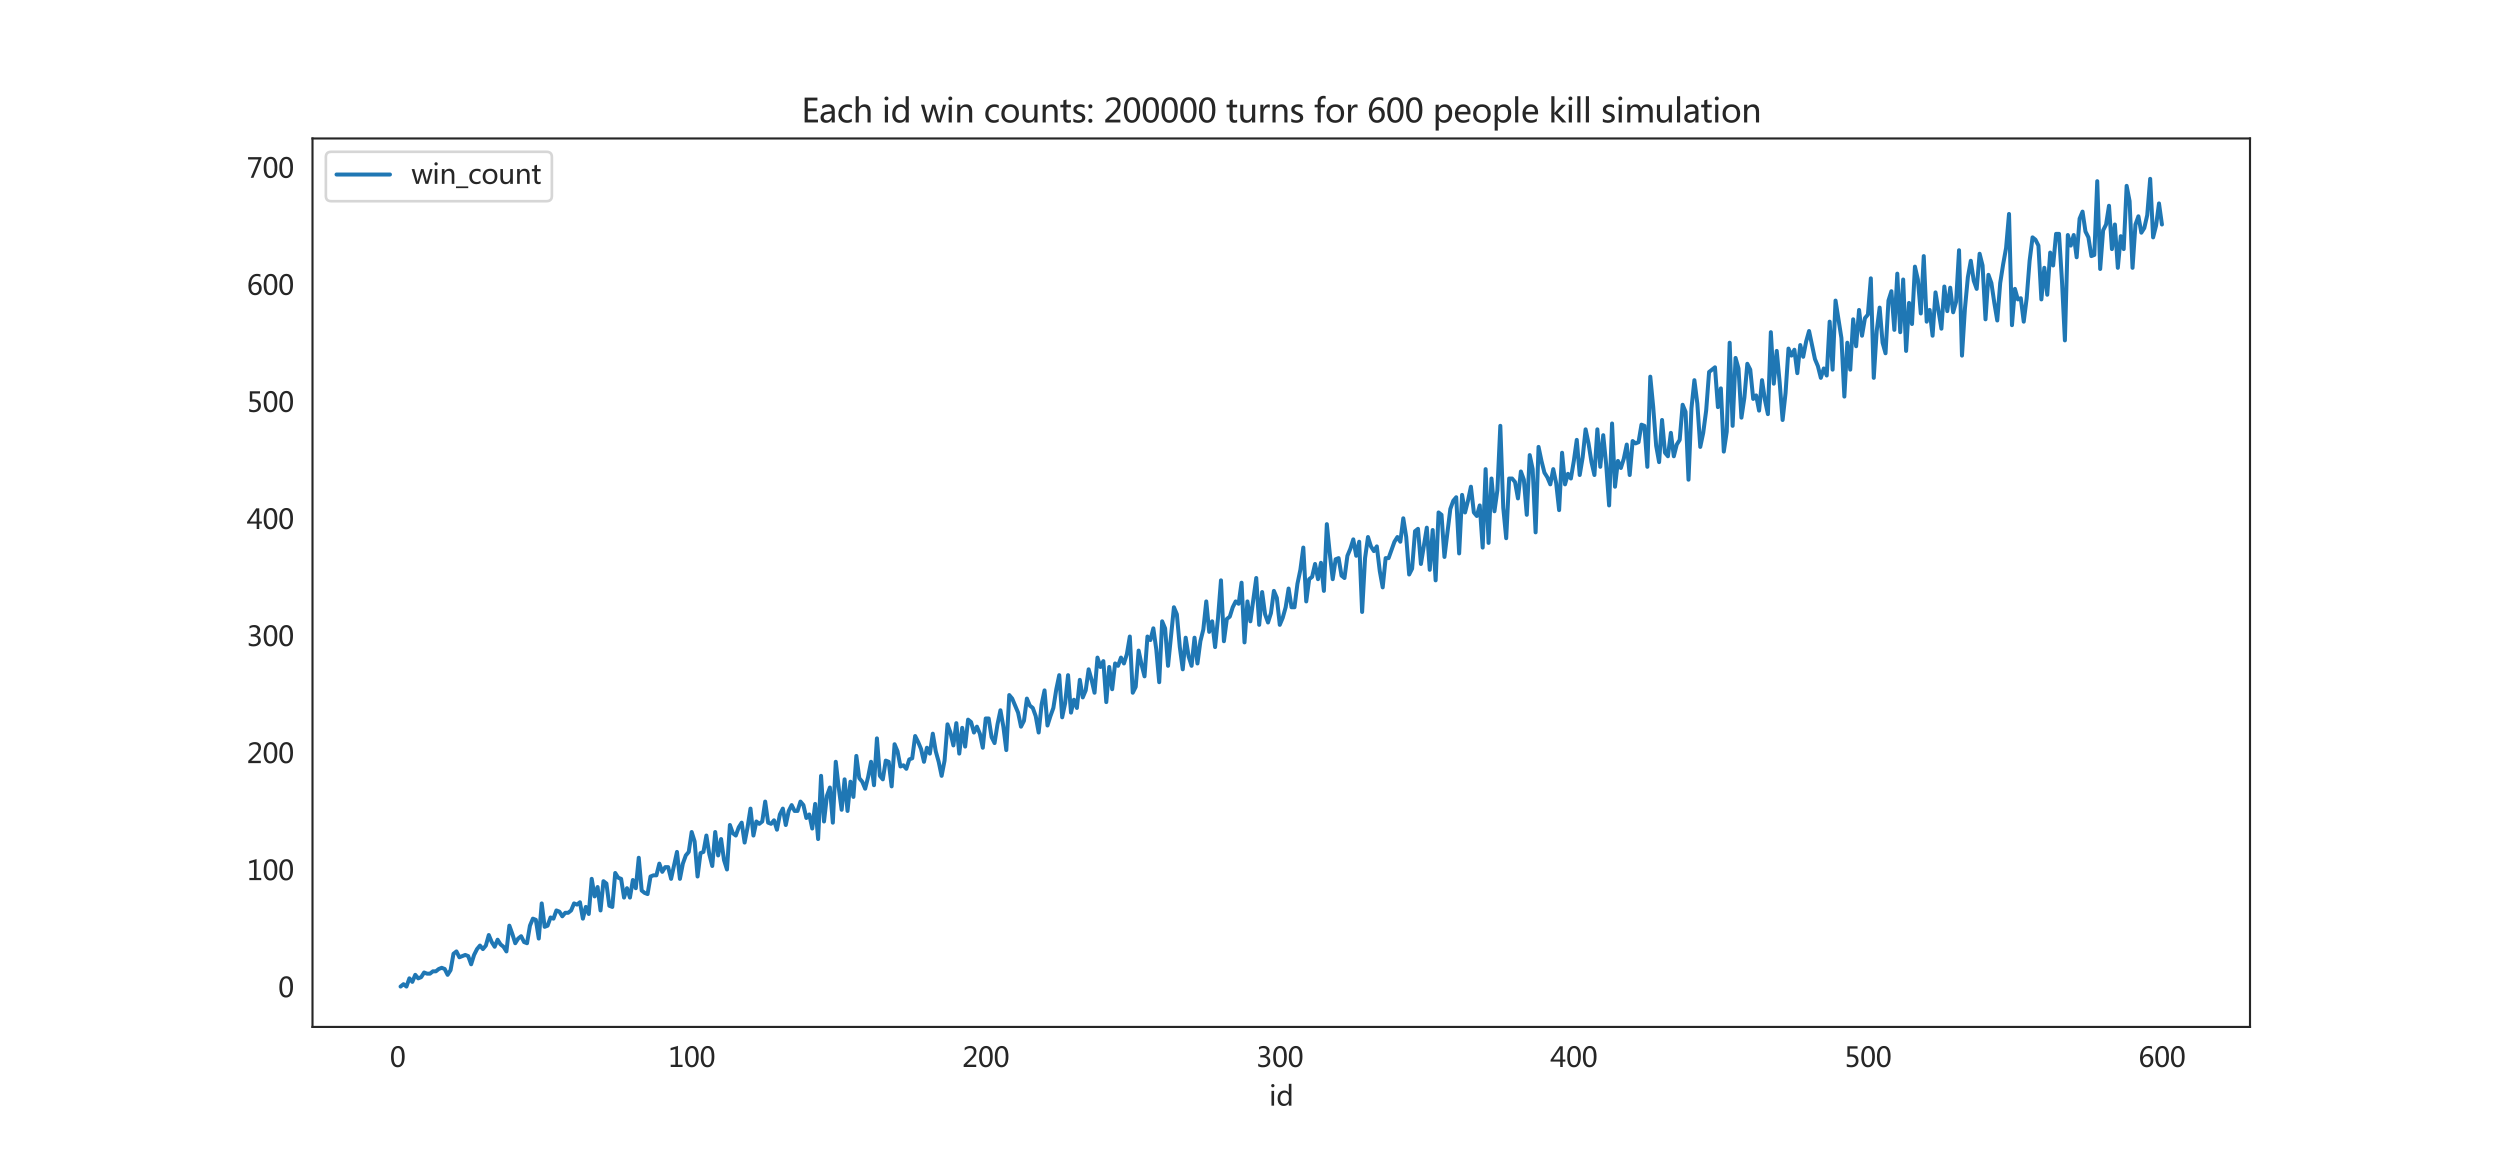 <?xml version="1.0" encoding="utf-8" standalone="no"?>
<!DOCTYPE svg PUBLIC "-//W3C//DTD SVG 1.1//EN"
  "http://www.w3.org/Graphics/SVG/1.1/DTD/svg11.dtd">
<svg xmlns:xlink="http://www.w3.org/1999/xlink" width="936pt" height="432pt" viewBox="0 0 936 432" xmlns="http://www.w3.org/2000/svg" version="1.1">
 <defs>
  <style type="text/css">*{stroke-linejoin: round; stroke-linecap: butt}</style>
 </defs>
 <g id="figure_1">
  <g id="patch_1">
   <path d="M 0 432 
L 936 432 
L 936 0 
L 0 0 
z
" style="fill: #ffffff"/>
  </g>
  <g id="axes_1">
   <g id="patch_2">
    <path d="M 117 384.48 
L 842.4 384.48 
L 842.4 51.84 
L 117 51.84 
z
" style="fill: #ffffff"/>
   </g>
   <g id="matplotlib.axis_1">
    <g id="xtick_1">
     <g id="text_1">
      <!-- 0 -->
      <g style="fill: #262626" transform="translate(145.94 399.474)scale(0.1 -0.1)">
       <defs>
        <path id="MicrosoftYaHei-30" d="M 284 2325 
Q 284 3606 709 4264 
Q 1134 4922 1941 4922 
Q 3478 4922 3478 2441 
Q 3478 1216 3045 567 
Q 2613 -81 1831 -81 
Q 1094 -81 689 534 
Q 284 1150 284 2325 
z
M 909 2353 
Q 909 425 1888 425 
Q 2850 425 2850 2384 
Q 2850 4413 1906 4413 
Q 909 4413 909 2353 
z
" transform="scale(0.016)"/>
       </defs>
       <use xlink:href="#MicrosoftYaHei-30"/>
      </g>
     </g>
    </g>
    <g id="xtick_2">
     <g id="text_2">
      <!-- 100 -->
      <g style="fill: #262626" transform="translate(250.168 399.474)scale(0.1 -0.1)">
       <defs>
        <path id="MicrosoftYaHei-31" d="M 3366 0 
L 591 0 
L 591 528 
L 1675 528 
L 1675 4203 
L 563 3881 
L 563 4444 
L 2284 4944 
L 2284 528 
L 3366 528 
L 3366 0 
z
" transform="scale(0.016)"/>
       </defs>
       <use xlink:href="#MicrosoftYaHei-31"/>
       <use xlink:href="#MicrosoftYaHei-30" x="58.643"/>
       <use xlink:href="#MicrosoftYaHei-30" x="117.285"/>
      </g>
     </g>
    </g>
    <g id="xtick_3">
     <g id="text_3">
      <!-- 200 -->
      <g style="fill: #262626" transform="translate(360.261 399.474)scale(0.1 -0.1)">
       <defs>
        <path id="MicrosoftYaHei-32" d="M 3275 0 
L 331 0 
L 331 531 
L 1738 1934 
Q 2319 2516 2516 2855 
Q 2713 3194 2713 3556 
Q 2713 3969 2481 4189 
Q 2250 4409 1813 4409 
Q 1166 4409 578 3859 
L 578 4481 
Q 1150 4922 1909 4922 
Q 2563 4922 2941 4569 
Q 3319 4216 3319 3619 
Q 3319 3169 3076 2736 
Q 2834 2303 2159 1634 
L 1056 556 
L 1056 544 
L 3275 544 
L 3275 0 
z
" transform="scale(0.016)"/>
       </defs>
       <use xlink:href="#MicrosoftYaHei-32"/>
       <use xlink:href="#MicrosoftYaHei-30" x="58.643"/>
       <use xlink:href="#MicrosoftYaHei-30" x="117.285"/>
      </g>
     </g>
    </g>
    <g id="xtick_4">
     <g id="text_4">
      <!-- 300 -->
      <g style="fill: #262626" transform="translate(470.353 399.474)scale(0.1 -0.1)">
       <defs>
        <path id="MicrosoftYaHei-33" d="M 447 809 
Q 944 425 1569 425 
Q 2069 425 2361 670 
Q 2653 916 2653 1328 
Q 2653 2247 1338 2247 
L 934 2247 
L 934 2753 
L 1319 2753 
Q 2484 2753 2484 3616 
Q 2484 4413 1594 4413 
Q 1084 4413 634 4069 
L 634 4647 
Q 1109 4922 1744 4922 
Q 2363 4922 2738 4598 
Q 3113 4275 3113 3759 
Q 3113 2809 2144 2538 
L 2144 2525 
Q 2669 2469 2973 2155 
Q 3278 1841 3278 1372 
Q 3278 719 2808 319 
Q 2338 -81 1556 -81 
Q 869 -81 447 175 
L 447 809 
z
" transform="scale(0.016)"/>
       </defs>
       <use xlink:href="#MicrosoftYaHei-33"/>
       <use xlink:href="#MicrosoftYaHei-30" x="58.643"/>
       <use xlink:href="#MicrosoftYaHei-30" x="117.285"/>
      </g>
     </g>
    </g>
    <g id="xtick_5">
     <g id="text_5">
      <!-- 400 -->
      <g style="fill: #262626" transform="translate(580.446 399.474)scale(0.1 -0.1)">
       <defs>
        <path id="MicrosoftYaHei-34" d="M 3525 1256 
L 2906 1256 
L 2906 0 
L 2313 0 
L 2313 1256 
L 56 1256 
L 56 1653 
L 2197 4841 
L 2906 4841 
L 2906 1741 
L 3525 1741 
L 3525 1256 
z
M 2313 1741 
L 2313 3769 
Q 2313 3984 2325 4266 
L 2313 4266 
Q 2269 4147 2128 3894 
L 688 1741 
L 2313 1741 
z
" transform="scale(0.016)"/>
       </defs>
       <use xlink:href="#MicrosoftYaHei-34"/>
       <use xlink:href="#MicrosoftYaHei-30" x="58.643"/>
       <use xlink:href="#MicrosoftYaHei-30" x="117.285"/>
      </g>
     </g>
    </g>
    <g id="xtick_6">
     <g id="text_6">
      <!-- 500 -->
      <g style="fill: #262626" transform="translate(690.539 399.474)scale(0.1 -0.1)">
       <defs>
        <path id="MicrosoftYaHei-35" d="M 553 744 
Q 1041 425 1569 425 
Q 2069 425 2375 704 
Q 2681 984 2681 1447 
Q 2681 1913 2370 2169 
Q 2059 2425 1469 2425 
Q 1184 2425 703 2381 
L 703 4841 
L 3084 4841 
L 3084 4300 
L 1272 4300 
L 1272 2931 
Q 1544 2947 1681 2947 
Q 2447 2947 2875 2559 
Q 3303 2172 3303 1491 
Q 3303 788 2843 353 
Q 2384 -81 1575 -81 
Q 897 -81 553 119 
L 553 744 
z
" transform="scale(0.016)"/>
       </defs>
       <use xlink:href="#MicrosoftYaHei-35"/>
       <use xlink:href="#MicrosoftYaHei-30" x="58.643"/>
       <use xlink:href="#MicrosoftYaHei-30" x="117.285"/>
      </g>
     </g>
    </g>
    <g id="xtick_7">
     <g id="text_7">
      <!-- 600 -->
      <g style="fill: #262626" transform="translate(800.631 399.474)scale(0.1 -0.1)">
       <defs>
        <path id="MicrosoftYaHei-36" d="M 3181 4219 
Q 2803 4413 2391 4413 
Q 1763 4413 1381 3866 
Q 1000 3319 994 2372 
L 1009 2372 
Q 1353 3038 2106 3038 
Q 2734 3038 3109 2628 
Q 3484 2219 3484 1541 
Q 3484 831 3051 375 
Q 2619 -81 1947 -81 
Q 1209 -81 789 495 
Q 369 1072 369 2131 
Q 369 3413 920 4167 
Q 1472 4922 2372 4922 
Q 2888 4922 3181 4781 
L 3181 4219 
z
M 1031 1584 
Q 1031 1106 1286 765 
Q 1541 425 1963 425 
Q 2363 425 2613 719 
Q 2863 1013 2863 1475 
Q 2863 1975 2627 2253 
Q 2391 2531 1956 2531 
Q 1544 2531 1287 2250 
Q 1031 1969 1031 1584 
z
" transform="scale(0.016)"/>
       </defs>
       <use xlink:href="#MicrosoftYaHei-36"/>
       <use xlink:href="#MicrosoftYaHei-30" x="58.643"/>
       <use xlink:href="#MicrosoftYaHei-30" x="117.285"/>
      </g>
     </g>
    </g>
    <g id="text_8">
     <!-- id -->
     <g style="fill: #262626" transform="translate(475.171 413.953)scale(0.1 -0.1)">
      <defs>
       <path id="MicrosoftYaHei-69" d="M 472 4675 
Q 472 4838 583 4948 
Q 694 5059 856 5059 
Q 1022 5059 1136 4950 
Q 1250 4841 1250 4675 
Q 1250 4513 1136 4405 
Q 1022 4297 856 4297 
Q 691 4297 581 4405 
Q 472 4513 472 4675 
z
M 544 0 
L 544 3456 
L 1156 3456 
L 1156 0 
L 544 0 
z
" transform="scale(0.016)"/>
       <path id="MicrosoftYaHei-64" d="M 3547 0 
L 2934 0 
L 2934 575 
L 2922 575 
Q 2544 -81 1747 -81 
Q 1091 -81 703 386 
Q 316 853 316 1647 
Q 316 2503 753 3020 
Q 1191 3538 1897 3538 
Q 2603 3538 2922 2988 
L 2934 2988 
L 2934 5116 
L 3547 5116 
L 3547 0 
z
M 2938 2056 
Q 2938 2472 2664 2751 
Q 2391 3031 1991 3031 
Q 1503 3031 1222 2667 
Q 941 2303 941 1675 
Q 941 1097 1211 761 
Q 1481 425 1931 425 
Q 2375 425 2656 754 
Q 2938 1084 2938 1575 
L 2938 2056 
z
" transform="scale(0.016)"/>
      </defs>
      <use xlink:href="#MicrosoftYaHei-69"/>
      <use xlink:href="#MicrosoftYaHei-64" x="26.611"/>
     </g>
    </g>
   </g>
   <g id="matplotlib.axis_2">
    <g id="ytick_1">
     <g id="text_9">
      <!-- 0 -->
      <g style="fill: #262626" transform="translate(104.136 373.357)scale(0.1 -0.1)">
       <use xlink:href="#MicrosoftYaHei-30"/>
      </g>
     </g>
    </g>
    <g id="ytick_2">
     <g id="text_10">
      <!-- 100 -->
      <g style="fill: #262626" transform="translate(92.408 329.531)scale(0.1 -0.1)">
       <use xlink:href="#MicrosoftYaHei-31"/>
       <use xlink:href="#MicrosoftYaHei-30" x="58.643"/>
       <use xlink:href="#MicrosoftYaHei-30" x="117.285"/>
      </g>
     </g>
    </g>
    <g id="ytick_3">
     <g id="text_11">
      <!-- 200 -->
      <g style="fill: #262626" transform="translate(92.408 285.705)scale(0.1 -0.1)">
       <use xlink:href="#MicrosoftYaHei-32"/>
       <use xlink:href="#MicrosoftYaHei-30" x="58.643"/>
       <use xlink:href="#MicrosoftYaHei-30" x="117.285"/>
      </g>
     </g>
    </g>
    <g id="ytick_4">
     <g id="text_12">
      <!-- 300 -->
      <g style="fill: #262626" transform="translate(92.408 241.879)scale(0.1 -0.1)">
       <use xlink:href="#MicrosoftYaHei-33"/>
       <use xlink:href="#MicrosoftYaHei-30" x="58.643"/>
       <use xlink:href="#MicrosoftYaHei-30" x="117.285"/>
      </g>
     </g>
    </g>
    <g id="ytick_5">
     <g id="text_13">
      <!-- 400 -->
      <g style="fill: #262626" transform="translate(92.408 198.053)scale(0.1 -0.1)">
       <use xlink:href="#MicrosoftYaHei-34"/>
       <use xlink:href="#MicrosoftYaHei-30" x="58.643"/>
       <use xlink:href="#MicrosoftYaHei-30" x="117.285"/>
      </g>
     </g>
    </g>
    <g id="ytick_6">
     <g id="text_14">
      <!-- 500 -->
      <g style="fill: #262626" transform="translate(92.408 154.226)scale(0.1 -0.1)">
       <use xlink:href="#MicrosoftYaHei-35"/>
       <use xlink:href="#MicrosoftYaHei-30" x="58.643"/>
       <use xlink:href="#MicrosoftYaHei-30" x="117.285"/>
      </g>
     </g>
    </g>
    <g id="ytick_7">
     <g id="text_15">
      <!-- 600 -->
      <g style="fill: #262626" transform="translate(92.408 110.4)scale(0.1 -0.1)">
       <use xlink:href="#MicrosoftYaHei-36"/>
       <use xlink:href="#MicrosoftYaHei-30" x="58.643"/>
       <use xlink:href="#MicrosoftYaHei-30" x="117.285"/>
      </g>
     </g>
    </g>
    <g id="ytick_8">
     <g id="text_16">
      <!-- 700 -->
      <g style="fill: #262626" transform="translate(92.408 66.574)scale(0.1 -0.1)">
       <defs>
        <path id="MicrosoftYaHei-37" d="M 3441 4628 
L 1547 0 
L 913 0 
L 2713 4300 
L 294 4300 
L 294 4841 
L 3441 4841 
L 3441 4628 
z
" transform="scale(0.016)"/>
       </defs>
       <use xlink:href="#MicrosoftYaHei-37"/>
       <use xlink:href="#MicrosoftYaHei-30" x="58.643"/>
       <use xlink:href="#MicrosoftYaHei-30" x="117.285"/>
      </g>
     </g>
    </g>
   </g>
   <g id="line2d_1">
    <path d="M 149.973 369.36 
L 151.074 368.483 
L 152.175 369.36 
L 153.276 366.292 
L 154.376 367.607 
L 155.477 364.977 
L 156.578 366.292 
L 157.679 365.854 
L 158.78 364.101 
L 159.881 364.539 
L 160.982 364.539 
L 162.083 363.663 
L 163.184 363.663 
L 164.285 362.786 
L 165.386 362.348 
L 166.487 362.786 
L 167.588 364.977 
L 168.688 363.224 
L 169.789 357.089 
L 170.89 356.212 
L 171.991 358.403 
L 174.193 357.527 
L 175.294 357.965 
L 176.395 361.033 
L 177.496 357.527 
L 178.597 355.336 
L 179.698 354.021 
L 180.799 355.336 
L 181.9 354.021 
L 183.001 350.077 
L 184.101 352.706 
L 185.202 354.459 
L 186.303 351.83 
L 187.404 353.583 
L 188.505 354.459 
L 189.606 356.212 
L 190.707 346.57 
L 191.808 349.638 
L 192.909 353.144 
L 194.01 351.391 
L 195.111 350.515 
L 196.212 352.706 
L 197.313 353.144 
L 198.413 346.57 
L 199.514 343.941 
L 200.615 344.379 
L 201.716 351.391 
L 202.817 338.243 
L 203.918 347.009 
L 205.019 346.57 
L 206.12 343.503 
L 207.221 343.941 
L 208.322 340.873 
L 209.423 341.311 
L 210.524 343.064 
L 211.625 341.75 
L 212.725 341.75 
L 213.826 340.873 
L 214.927 338.243 
L 216.028 338.682 
L 217.129 337.805 
L 218.23 343.941 
L 219.331 339.558 
L 220.432 342.188 
L 221.533 329.04 
L 222.634 335.614 
L 223.735 332.108 
L 224.836 340.873 
L 225.937 329.917 
L 227.038 330.793 
L 228.138 339.12 
L 229.239 339.558 
L 230.34 326.849 
L 231.441 328.602 
L 232.542 329.04 
L 233.643 336.052 
L 234.744 332.546 
L 235.845 336.052 
L 236.946 329.478 
L 238.047 332.546 
L 239.148 321.151 
L 240.249 333.423 
L 241.35 334.299 
L 242.45 334.737 
L 243.551 328.163 
L 244.652 327.725 
L 245.753 327.725 
L 246.854 323.343 
L 247.955 326.41 
L 249.056 324.657 
L 250.157 324.657 
L 251.258 329.04 
L 253.46 318.96 
L 254.561 329.04 
L 255.662 323.343 
L 256.763 320.275 
L 257.863 318.96 
L 258.964 311.51 
L 260.065 315.016 
L 261.166 328.163 
L 262.267 319.398 
L 263.368 318.96 
L 264.469 312.824 
L 265.57 319.837 
L 266.671 324.219 
L 267.772 311.51 
L 268.873 320.275 
L 269.974 314.139 
L 271.075 322.028 
L 272.175 325.534 
L 273.276 308.88 
L 274.377 311.948 
L 275.478 312.824 
L 276.579 309.757 
L 277.68 308.003 
L 278.781 315.454 
L 279.882 309.757 
L 280.983 302.744 
L 282.084 312.824 
L 283.185 307.565 
L 284.286 308.442 
L 285.387 307.565 
L 286.488 300.115 
L 287.588 308.003 
L 288.689 308.442 
L 289.79 307.127 
L 290.891 310.633 
L 291.992 304.936 
L 293.093 302.744 
L 294.194 308.88 
L 295.295 303.621 
L 296.396 301.43 
L 297.497 303.621 
L 298.598 303.621 
L 299.699 300.115 
L 300.8 301.43 
L 301.9 306.25 
L 303.001 304.936 
L 304.102 310.195 
L 305.203 300.991 
L 306.304 314.139 
L 307.405 290.473 
L 308.506 307.565 
L 309.607 297.923 
L 310.708 294.856 
L 311.809 308.003 
L 312.91 285.214 
L 314.011 294.856 
L 315.112 303.183 
L 316.213 291.788 
L 317.313 303.621 
L 318.414 292.664 
L 319.515 298.362 
L 320.616 283.023 
L 321.717 291.35 
L 322.818 292.664 
L 323.919 295.294 
L 325.02 290.911 
L 326.121 285.214 
L 327.222 293.979 
L 328.323 276.449 
L 329.424 290.473 
L 330.525 291.788 
L 331.625 284.776 
L 332.726 285.214 
L 333.827 294.417 
L 334.928 278.64 
L 336.029 281.27 
L 337.13 286.967 
L 338.231 286.529 
L 339.332 287.843 
L 340.433 284.337 
L 341.534 283.899 
L 342.635 275.572 
L 343.736 277.763 
L 344.837 280.393 
L 345.938 285.214 
L 347.038 279.955 
L 348.139 282.146 
L 349.24 274.696 
L 350.341 281.27 
L 351.442 285.214 
L 352.543 290.473 
L 353.644 284.776 
L 354.745 271.19 
L 355.846 274.257 
L 356.947 279.078 
L 358.048 270.751 
L 359.149 282.146 
L 360.25 272.504 
L 361.35 279.517 
L 362.451 269.437 
L 363.552 270.313 
L 364.653 274.257 
L 365.754 272.066 
L 366.855 274.696 
L 367.956 279.955 
L 369.057 268.998 
L 370.158 268.998 
L 371.259 276.01 
L 372.36 278.202 
L 373.461 271.19 
L 374.562 265.93 
L 375.663 272.066 
L 376.763 280.831 
L 377.864 260.233 
L 378.965 261.548 
L 381.167 266.807 
L 382.268 272.066 
L 383.369 269.875 
L 384.47 261.548 
L 385.571 264.177 
L 386.672 265.054 
L 387.773 268.122 
L 388.874 274.257 
L 389.975 263.739 
L 391.075 258.48 
L 392.176 271.628 
L 393.277 268.122 
L 394.378 265.054 
L 395.479 258.042 
L 396.58 252.783 
L 397.681 268.56 
L 398.782 263.301 
L 399.883 252.783 
L 400.984 266.807 
L 402.085 261.986 
L 403.186 265.054 
L 404.287 254.536 
L 405.388 261.11 
L 406.488 258.48 
L 407.589 250.591 
L 408.69 254.536 
L 409.791 259.357 
L 410.892 246.209 
L 411.993 249.715 
L 413.094 247.523 
L 414.195 262.863 
L 415.296 249.715 
L 416.397 258.042 
L 417.498 248.4 
L 418.599 249.277 
L 419.7 246.209 
L 420.8 248.4 
L 421.901 244.894 
L 423.002 238.32 
L 424.103 259.357 
L 425.204 257.165 
L 426.305 243.579 
L 427.406 248.838 
L 428.507 253.221 
L 429.608 238.32 
L 430.709 239.635 
L 431.81 235.252 
L 432.911 243.141 
L 434.012 255.412 
L 435.113 232.623 
L 436.213 235.252 
L 437.314 249.277 
L 439.516 227.363 
L 440.617 229.993 
L 441.718 242.264 
L 442.819 250.591 
L 443.92 238.758 
L 445.021 245.77 
L 446.122 249.277 
L 447.223 238.758 
L 448.324 248.4 
L 449.425 240.073 
L 450.525 235.69 
L 451.626 225.172 
L 452.727 236.567 
L 453.828 232.623 
L 454.929 242.264 
L 456.03 231.308 
L 457.131 217.283 
L 458.232 240.073 
L 459.333 231.746 
L 460.434 230.87 
L 461.535 227.363 
L 462.636 225.172 
L 463.737 226.049 
L 464.838 218.16 
L 465.938 240.511 
L 467.039 225.172 
L 468.14 232.623 
L 470.342 216.407 
L 471.443 233.937 
L 472.544 221.666 
L 473.645 229.993 
L 474.746 233.061 
L 475.847 229.555 
L 476.948 221.228 
L 478.049 223.857 
L 479.15 233.937 
L 480.25 231.308 
L 481.351 227.363 
L 482.452 220.351 
L 483.553 227.363 
L 484.654 227.363 
L 485.755 218.598 
L 486.856 213.339 
L 487.957 205.012 
L 489.058 225.172 
L 490.159 216.845 
L 491.26 215.969 
L 492.361 211.148 
L 493.462 216.845 
L 494.562 210.71 
L 495.663 221.228 
L 496.764 196.247 
L 497.865 207.203 
L 498.966 216.845 
L 500.067 209.395 
L 501.168 208.957 
L 502.269 215.53 
L 503.37 216.407 
L 504.471 208.08 
L 505.572 205.45 
L 506.673 201.944 
L 507.774 208.08 
L 508.875 202.821 
L 509.975 229.117 
L 511.076 208.957 
L 512.177 201.068 
L 513.278 204.574 
L 514.379 206.327 
L 515.48 204.574 
L 516.581 213.777 
L 517.682 219.913 
L 518.783 208.957 
L 519.884 208.957 
L 522.086 202.821 
L 523.187 201.068 
L 524.287 202.821 
L 525.388 194.056 
L 526.489 201.068 
L 527.59 215.092 
L 528.691 212.901 
L 529.792 198.877 
L 530.893 198 
L 531.994 211.148 
L 534.196 197.562 
L 535.297 213.339 
L 536.398 198.438 
L 537.499 217.283 
L 538.6 191.864 
L 539.7 192.741 
L 540.801 208.518 
L 543.003 190.55 
L 544.104 187.482 
L 545.205 186.167 
L 546.306 207.203 
L 547.407 185.29 
L 548.508 191.864 
L 549.609 187.482 
L 550.71 182.223 
L 551.811 191.864 
L 552.912 193.179 
L 554.012 189.235 
L 555.113 205.012 
L 556.214 175.649 
L 557.315 203.259 
L 558.416 179.155 
L 559.517 191.426 
L 560.618 183.537 
L 561.719 159.433 
L 562.82 190.111 
L 563.921 201.506 
L 565.022 179.155 
L 566.123 179.155 
L 567.224 180.47 
L 568.325 186.605 
L 569.425 176.525 
L 570.526 179.593 
L 571.627 192.741 
L 572.728 170.39 
L 573.829 175.649 
L 574.93 199.315 
L 576.031 167.322 
L 577.132 172.581 
L 578.233 176.963 
L 579.334 178.717 
L 580.435 181.346 
L 581.536 175.649 
L 582.637 180.908 
L 583.737 190.988 
L 584.838 169.513 
L 585.939 181.346 
L 587.04 177.402 
L 588.141 179.155 
L 589.242 172.581 
L 590.343 164.692 
L 591.444 177.84 
L 592.545 171.266 
L 593.646 160.748 
L 594.747 166.007 
L 595.848 173.019 
L 596.949 177.84 
L 598.05 160.748 
L 599.15 174.772 
L 600.251 162.939 
L 601.352 173.896 
L 602.453 189.235 
L 603.554 158.557 
L 604.655 182.223 
L 605.756 172.581 
L 606.857 175.21 
L 607.958 171.704 
L 609.059 166.445 
L 610.16 177.84 
L 611.261 165.13 
L 612.362 166.007 
L 613.462 165.569 
L 614.563 158.995 
L 615.664 159.433 
L 616.765 174.772 
L 617.866 141.026 
L 618.967 152.421 
L 620.068 166.883 
L 621.169 173.019 
L 622.27 157.242 
L 623.371 169.513 
L 624.472 170.828 
L 625.573 162.063 
L 626.674 170.828 
L 627.775 166.445 
L 628.875 164.692 
L 629.976 151.544 
L 631.077 154.174 
L 632.178 179.593 
L 633.279 152.859 
L 634.38 142.341 
L 635.481 151.106 
L 636.582 167.322 
L 637.683 162.063 
L 638.784 153.736 
L 639.885 139.273 
L 642.087 137.52 
L 643.187 152.421 
L 644.288 145.409 
L 645.389 169.075 
L 646.49 161.624 
L 647.591 128.317 
L 648.692 159.433 
L 649.793 134.014 
L 650.894 137.958 
L 651.995 156.365 
L 653.096 148.915 
L 654.197 136.205 
L 655.298 138.397 
L 656.399 149.353 
L 657.5 148.038 
L 658.6 153.736 
L 659.701 142.341 
L 660.802 149.791 
L 661.903 155.05 
L 663.004 124.372 
L 664.105 143.656 
L 665.206 131.384 
L 666.307 143.217 
L 667.408 157.242 
L 668.509 147.162 
L 669.61 130.508 
L 670.711 133.137 
L 671.812 130.946 
L 672.912 139.711 
L 674.013 129.193 
L 675.114 133.576 
L 676.215 127.878 
L 677.316 123.934 
L 679.518 134.452 
L 680.619 137.082 
L 681.72 141.464 
L 682.821 137.958 
L 683.922 140.588 
L 685.023 120.428 
L 686.124 138.397 
L 687.225 112.539 
L 689.426 126.563 
L 690.527 148.477 
L 691.628 128.317 
L 692.729 138.397 
L 693.83 119.551 
L 694.931 129.631 
L 696.032 116.045 
L 697.133 125.687 
L 698.234 119.113 
L 699.335 117.798 
L 700.436 104.212 
L 701.537 141.464 
L 702.637 123.934 
L 703.738 115.169 
L 704.839 128.317 
L 705.94 132.261 
L 707.041 112.539 
L 708.142 109.033 
L 709.243 123.496 
L 710.344 102.459 
L 711.445 124.372 
L 712.546 104.65 
L 713.647 131.384 
L 714.748 113.416 
L 715.849 121.304 
L 716.95 99.83 
L 718.05 104.65 
L 719.151 117.36 
L 720.252 95.885 
L 721.353 120.428 
L 722.454 116.045 
L 723.555 125.687 
L 724.656 109.471 
L 726.858 123.057 
L 727.959 107.28 
L 729.06 116.483 
L 730.161 107.718 
L 731.262 116.922 
L 732.362 112.977 
L 733.463 93.694 
L 734.564 133.137 
L 735.665 115.607 
L 736.766 103.774 
L 737.867 97.638 
L 738.968 105.089 
L 740.069 108.157 
L 741.17 95.009 
L 742.271 99.391 
L 743.372 119.551 
L 744.473 102.897 
L 745.574 105.965 
L 746.675 113.416 
L 747.775 119.99 
L 748.876 105.965 
L 749.977 98.953 
L 751.078 92.817 
L 752.179 80.108 
L 753.28 121.743 
L 754.381 108.157 
L 755.482 112.101 
L 756.583 111.663 
L 757.684 120.428 
L 758.785 111.663 
L 759.886 97.638 
L 760.987 88.873 
L 762.087 89.75 
L 763.188 91.941 
L 764.289 112.101 
L 765.39 100.268 
L 766.491 110.348 
L 767.592 94.57 
L 768.693 99.391 
L 769.794 87.558 
L 770.895 87.558 
L 771.996 105.089 
L 773.097 127.44 
L 774.198 87.997 
L 775.299 91.941 
L 776.399 87.997 
L 777.5 96.323 
L 778.601 81.861 
L 779.702 79.231 
L 780.803 86.682 
L 781.904 88.873 
L 783.005 95.885 
L 784.106 95.447 
L 785.207 67.837 
L 786.308 100.706 
L 787.409 86.243 
L 788.51 84.052 
L 789.611 77.04 
L 790.712 93.256 
L 791.812 84.052 
L 792.913 100.268 
L 794.014 88.435 
L 795.115 93.256 
L 796.216 69.59 
L 797.317 75.287 
L 798.418 100.268 
L 799.519 84.052 
L 800.62 80.984 
L 801.721 87.12 
L 802.822 85.367 
L 803.923 80.546 
L 805.024 66.96 
L 806.124 88.873 
L 807.225 84.49 
L 808.326 76.163 
L 809.427 84.052 
L 809.427 84.052 
" clip-path="url(#p9ac0dd3ed5)" style="fill: none; stroke: #1f77b4; stroke-width: 1.5; stroke-linecap: round"/>
   </g>
   <g id="patch_3">
    <path d="M 117 384.48 
L 117 51.84 
" style="fill: none; stroke: #262626; stroke-width: 0.8; stroke-linejoin: miter; stroke-linecap: square"/>
   </g>
   <g id="patch_4">
    <path d="M 842.4 384.48 
L 842.4 51.84 
" style="fill: none; stroke: #262626; stroke-width: 0.8; stroke-linejoin: miter; stroke-linecap: square"/>
   </g>
   <g id="patch_5">
    <path d="M 117 384.48 
L 842.4 384.48 
" style="fill: none; stroke: #262626; stroke-width: 0.8; stroke-linejoin: miter; stroke-linecap: square"/>
   </g>
   <g id="patch_6">
    <path d="M 117 51.84 
L 842.4 51.84 
" style="fill: none; stroke: #262626; stroke-width: 0.8; stroke-linejoin: miter; stroke-linecap: square"/>
   </g>
   <g id="text_17">
    <!-- Each id win counts: 200000 turns for 600 people kill simulation -->
    <g style="fill: #262626" transform="translate(300.055 45.84)scale(0.12 -0.12)">
     <defs>
      <path id="MicrosoftYaHei-45" d="M 3228 0 
L 625 0 
L 625 4841 
L 3119 4841 
L 3119 4284 
L 1250 4284 
L 1250 2734 
L 2981 2734 
L 2981 2181 
L 1250 2181 
L 1250 553 
L 3228 553 
L 3228 0 
z
" transform="scale(0.016)"/>
      <path id="MicrosoftYaHei-61" d="M 628 3216 
Q 1144 3538 1819 3538 
Q 3069 3538 3069 2225 
L 3069 0 
L 2463 0 
L 2463 534 
L 2447 534 
Q 2088 -81 1388 -81 
Q 884 -81 587 191 
Q 291 463 291 925 
Q 291 1894 1438 2053 
L 2463 2197 
Q 2463 3044 1763 3044 
Q 1141 3044 628 2625 
L 628 3216 
z
M 1653 1625 
Q 1228 1569 1067 1412 
Q 906 1256 906 975 
Q 906 728 1081 572 
Q 1256 416 1544 416 
Q 1944 416 2203 697 
Q 2463 978 2463 1403 
L 2463 1734 
L 1653 1625 
z
" transform="scale(0.016)"/>
      <path id="MicrosoftYaHei-63" d="M 2934 156 
Q 2538 -81 1978 -81 
Q 1228 -81 772 400 
Q 316 881 316 1647 
Q 316 2497 808 3017 
Q 1300 3538 2125 3538 
Q 2600 3538 2938 3369 
L 2938 2763 
Q 2572 3031 2125 3031 
Q 1600 3031 1270 2667 
Q 941 2303 941 1697 
Q 941 1100 1252 762 
Q 1563 425 2091 425 
Q 2538 425 2934 719 
L 2934 156 
z
" transform="scale(0.016)"/>
      <path id="MicrosoftYaHei-68" d="M 3466 0 
L 2856 0 
L 2856 1988 
Q 2856 3031 2081 3031 
Q 1684 3031 1421 2726 
Q 1159 2422 1159 1959 
L 1159 0 
L 547 0 
L 547 5116 
L 1159 5116 
L 1159 2888 
L 1172 2888 
Q 1569 3538 2300 3538 
Q 3466 3538 3466 2128 
L 3466 0 
z
" transform="scale(0.016)"/>
      <path id="MicrosoftYaHei-20" transform="scale(0.016)"/>
      <path id="MicrosoftYaHei-77" d="M 4975 3456 
L 3944 0 
L 3306 0 
L 2619 2425 
Q 2575 2581 2563 2756 
L 2550 2756 
Q 2541 2625 2478 2431 
L 1734 0 
L 1116 0 
L 78 3456 
L 716 3456 
L 1406 894 
Q 1438 778 1453 578 
L 1478 578 
Q 1491 750 1538 903 
L 2281 3456 
L 2847 3456 
L 3572 891 
Q 3603 778 3622 572 
L 3650 572 
Q 3656 709 3706 891 
L 4381 3456 
L 4975 3456 
z
" transform="scale(0.016)"/>
      <path id="MicrosoftYaHei-6e" d="M 3469 0 
L 2859 0 
L 2859 1966 
Q 2859 3031 2081 3031 
Q 1678 3031 1418 2731 
Q 1159 2431 1159 1972 
L 1159 0 
L 547 0 
L 547 3456 
L 1159 3456 
L 1159 2884 
L 1172 2884 
Q 1563 3538 2306 3538 
Q 2875 3538 3172 3173 
Q 3469 2809 3469 2113 
L 3469 0 
z
" transform="scale(0.016)"/>
      <path id="MicrosoftYaHei-6f" d="M 316 1691 
Q 316 2547 794 3042 
Q 1272 3538 2091 3538 
Q 2869 3538 3311 3061 
Q 3753 2584 3753 1744 
Q 3753 925 3281 422 
Q 2809 -81 2016 -81 
Q 1241 -81 778 406 
Q 316 894 316 1691 
z
M 941 1709 
Q 941 1113 1242 769 
Q 1544 425 2053 425 
Q 2578 425 2853 761 
Q 3128 1097 3128 1725 
Q 3128 2356 2853 2693 
Q 2578 3031 2053 3031 
Q 1538 3031 1239 2678 
Q 941 2325 941 1709 
z
" transform="scale(0.016)"/>
      <path id="MicrosoftYaHei-75" d="M 3400 0 
L 2784 0 
L 2784 544 
L 2772 544 
Q 2425 -81 1706 -81 
Q 478 -81 478 1388 
L 478 3456 
L 1084 3456 
L 1084 1478 
Q 1084 425 1891 425 
Q 2291 425 2537 720 
Q 2784 1016 2784 1466 
L 2784 3456 
L 3400 3456 
L 3400 0 
z
" transform="scale(0.016)"/>
      <path id="MicrosoftYaHei-74" d="M 2206 34 
Q 2006 -75 1666 -75 
Q 738 -75 738 953 
L 738 2950 
L 144 2950 
L 144 3456 
L 738 3456 
L 738 4288 
L 1347 4481 
L 1347 3456 
L 2206 3456 
L 2206 2950 
L 1347 2950 
L 1347 1063 
Q 1347 722 1462 575 
Q 1578 428 1847 428 
Q 2053 428 2206 544 
L 2206 34 
z
" transform="scale(0.016)"/>
      <path id="MicrosoftYaHei-73" d="M 353 747 
Q 816 413 1350 413 
Q 2066 413 2066 881 
Q 2066 1081 1909 1211 
Q 1753 1341 1275 1519 
Q 700 1750 528 1976 
Q 356 2203 356 2525 
Q 356 2984 745 3261 
Q 1134 3538 1703 3538 
Q 2144 3538 2522 3384 
L 2522 2794 
Q 2134 3044 1644 3044 
Q 1350 3044 1165 2916 
Q 981 2788 981 2578 
Q 981 2372 1114 2256 
Q 1247 2141 1703 1959 
Q 2281 1744 2484 1512 
Q 2688 1281 2688 941 
Q 2688 466 2298 192 
Q 1909 -81 1291 -81 
Q 753 -81 353 122 
L 353 747 
z
" transform="scale(0.016)"/>
      <path id="MicrosoftYaHei-3a" d="M 372 3134 
Q 372 3303 490 3415 
Q 609 3528 775 3528 
Q 944 3528 1062 3414 
Q 1181 3300 1181 3134 
Q 1181 2969 1065 2853 
Q 950 2738 772 2738 
Q 603 2738 487 2853 
Q 372 2969 372 3134 
z
M 372 322 
Q 372 491 487 606 
Q 603 722 775 722 
Q 950 722 1065 605 
Q 1181 488 1181 322 
Q 1181 159 1065 42 
Q 950 -75 772 -75 
Q 600 -75 486 42 
Q 372 159 372 322 
z
" transform="scale(0.016)"/>
      <path id="MicrosoftYaHei-72" d="M 2400 2850 
Q 2247 2959 1978 2959 
Q 1622 2959 1390 2626 
Q 1159 2294 1159 1750 
L 1159 0 
L 547 0 
L 547 3456 
L 1159 3456 
L 1159 2753 
L 1172 2753 
Q 1434 3516 2078 3516 
Q 2288 3516 2400 3469 
L 2400 2850 
z
" transform="scale(0.016)"/>
      <path id="MicrosoftYaHei-66" d="M 2319 4594 
Q 2147 4684 1947 4684 
Q 1372 4684 1372 3972 
L 1372 3456 
L 2181 3456 
L 2181 2950 
L 1372 2950 
L 1372 0 
L 766 0 
L 766 2950 
L 175 2950 
L 175 3456 
L 766 3456 
L 766 4000 
Q 766 4556 1086 4873 
Q 1406 5191 1900 5191 
Q 2163 5191 2319 5131 
L 2319 4594 
z
" transform="scale(0.016)"/>
      <path id="MicrosoftYaHei-70" d="M 1159 488 
L 1159 -1591 
L 547 -1591 
L 547 3456 
L 1159 3456 
L 1159 2859 
L 1172 2859 
Q 1578 3538 2359 3538 
Q 3022 3538 3398 3073 
Q 3775 2609 3775 1828 
Q 3775 966 3348 442 
Q 2922 -81 2200 -81 
Q 1534 -81 1172 488 
L 1159 488 
z
M 1156 1425 
Q 1156 1003 1428 714 
Q 1700 425 2109 425 
Q 2597 425 2872 800 
Q 3147 1175 3147 1838 
Q 3147 2397 2890 2714 
Q 2634 3031 2191 3031 
Q 1738 3031 1447 2709 
Q 1156 2388 1156 1884 
L 1156 1425 
z
" transform="scale(0.016)"/>
      <path id="MicrosoftYaHei-65" d="M 3363 1572 
L 944 1572 
Q 959 1019 1246 717 
Q 1534 416 2050 416 
Q 2631 416 3116 788 
L 3116 241 
Q 2659 -81 1906 -81 
Q 1156 -81 736 394 
Q 316 869 316 1713 
Q 316 2506 777 3022 
Q 1238 3538 1922 3538 
Q 2600 3538 2981 3102 
Q 3363 2666 3363 1881 
L 3363 1572 
z
M 2750 2063 
Q 2747 2531 2528 2787 
Q 2309 3044 1913 3044 
Q 1547 3044 1280 2772 
Q 1013 2500 944 2063 
L 2750 2063 
z
" transform="scale(0.016)"/>
      <path id="MicrosoftYaHei-6c" d="M 544 0 
L 544 5116 
L 1156 5116 
L 1156 0 
L 544 0 
z
" transform="scale(0.016)"/>
      <path id="MicrosoftYaHei-6b" d="M 3484 0 
L 2650 0 
L 1172 1666 
L 1159 1666 
L 1159 0 
L 547 0 
L 547 5116 
L 1159 5116 
L 1159 1872 
L 1172 1872 
L 2575 3456 
L 3363 3456 
L 1800 1794 
L 3484 0 
z
" transform="scale(0.016)"/>
      <path id="MicrosoftYaHei-6d" d="M 5522 0 
L 4909 0 
L 4909 1984 
Q 4909 2547 4734 2789 
Q 4559 3031 4159 3031 
Q 3822 3031 3581 2715 
Q 3341 2400 3341 1969 
L 3341 0 
L 2728 0 
L 2728 2047 
Q 2728 3031 1969 3031 
Q 1619 3031 1389 2731 
Q 1159 2431 1159 1966 
L 1159 0 
L 547 0 
L 547 3456 
L 1159 3456 
L 1159 2909 
L 1172 2909 
Q 1541 3538 2250 3538 
Q 2597 3538 2862 3347 
Q 3128 3156 3231 2831 
Q 3616 3538 4381 3538 
Q 5522 3538 5522 2131 
L 5522 0 
z
" transform="scale(0.016)"/>
     </defs>
     <use xlink:href="#MicrosoftYaHei-45"/>
     <use xlink:href="#MicrosoftYaHei-61" x="54.98"/>
     <use xlink:href="#MicrosoftYaHei-63" x="110.254"/>
     <use xlink:href="#MicrosoftYaHei-68" x="160.4"/>
     <use xlink:href="#MicrosoftYaHei-20" x="221.973"/>
     <use xlink:href="#MicrosoftYaHei-69" x="251.562"/>
     <use xlink:href="#MicrosoftYaHei-64" x="278.174"/>
     <use xlink:href="#MicrosoftYaHei-20" x="342.139"/>
     <use xlink:href="#MicrosoftYaHei-77" x="371.729"/>
     <use xlink:href="#MicrosoftYaHei-69" x="450.684"/>
     <use xlink:href="#MicrosoftYaHei-6e" x="477.295"/>
     <use xlink:href="#MicrosoftYaHei-20" x="538.916"/>
     <use xlink:href="#MicrosoftYaHei-63" x="568.506"/>
     <use xlink:href="#MicrosoftYaHei-6f" x="618.652"/>
     <use xlink:href="#MicrosoftYaHei-75" x="682.227"/>
     <use xlink:href="#MicrosoftYaHei-6e" x="743.848"/>
     <use xlink:href="#MicrosoftYaHei-74" x="805.469"/>
     <use xlink:href="#MicrosoftYaHei-73" x="842.725"/>
     <use xlink:href="#MicrosoftYaHei-3a" x="889.014"/>
     <use xlink:href="#MicrosoftYaHei-20" x="913.086"/>
     <use xlink:href="#MicrosoftYaHei-32" x="942.676"/>
     <use xlink:href="#MicrosoftYaHei-30" x="1001.318"/>
     <use xlink:href="#MicrosoftYaHei-30" x="1059.961"/>
     <use xlink:href="#MicrosoftYaHei-30" x="1118.604"/>
     <use xlink:href="#MicrosoftYaHei-30" x="1177.246"/>
     <use xlink:href="#MicrosoftYaHei-30" x="1235.889"/>
     <use xlink:href="#MicrosoftYaHei-20" x="1294.531"/>
     <use xlink:href="#MicrosoftYaHei-74" x="1324.121"/>
     <use xlink:href="#MicrosoftYaHei-75" x="1361.377"/>
     <use xlink:href="#MicrosoftYaHei-72" x="1422.998"/>
     <use xlink:href="#MicrosoftYaHei-6e" x="1460.932"/>
     <use xlink:href="#MicrosoftYaHei-73" x="1522.553"/>
     <use xlink:href="#MicrosoftYaHei-20" x="1568.842"/>
     <use xlink:href="#MicrosoftYaHei-66" x="1598.432"/>
     <use xlink:href="#MicrosoftYaHei-6f" x="1633.1"/>
     <use xlink:href="#MicrosoftYaHei-72" x="1696.674"/>
     <use xlink:href="#MicrosoftYaHei-20" x="1734.857"/>
     <use xlink:href="#MicrosoftYaHei-36" x="1764.447"/>
     <use xlink:href="#MicrosoftYaHei-30" x="1823.09"/>
     <use xlink:href="#MicrosoftYaHei-30" x="1881.732"/>
     <use xlink:href="#MicrosoftYaHei-20" x="1940.375"/>
     <use xlink:href="#MicrosoftYaHei-70" x="1969.965"/>
     <use xlink:href="#MicrosoftYaHei-65" x="2033.832"/>
     <use xlink:href="#MicrosoftYaHei-6f" x="2090.57"/>
     <use xlink:href="#MicrosoftYaHei-70" x="2154.145"/>
     <use xlink:href="#MicrosoftYaHei-6c" x="2218.012"/>
     <use xlink:href="#MicrosoftYaHei-65" x="2244.623"/>
     <use xlink:href="#MicrosoftYaHei-20" x="2301.361"/>
     <use xlink:href="#MicrosoftYaHei-6b" x="2330.951"/>
     <use xlink:href="#MicrosoftYaHei-69" x="2385.395"/>
     <use xlink:href="#MicrosoftYaHei-6c" x="2412.006"/>
     <use xlink:href="#MicrosoftYaHei-6c" x="2438.617"/>
     <use xlink:href="#MicrosoftYaHei-20" x="2465.229"/>
     <use xlink:href="#MicrosoftYaHei-73" x="2494.818"/>
     <use xlink:href="#MicrosoftYaHei-69" x="2541.107"/>
     <use xlink:href="#MicrosoftYaHei-6d" x="2567.719"/>
     <use xlink:href="#MicrosoftYaHei-75" x="2661.42"/>
     <use xlink:href="#MicrosoftYaHei-6c" x="2723.041"/>
     <use xlink:href="#MicrosoftYaHei-61" x="2749.652"/>
     <use xlink:href="#MicrosoftYaHei-74" x="2804.926"/>
     <use xlink:href="#MicrosoftYaHei-69" x="2842.182"/>
     <use xlink:href="#MicrosoftYaHei-6f" x="2868.793"/>
     <use xlink:href="#MicrosoftYaHei-6e" x="2932.367"/>
    </g>
   </g>
   <g id="legend_1">
    <g id="patch_7">
     <path d="M 124 75.32 
L 204.623 75.32 
Q 206.623 75.32 206.623 73.32 
L 206.623 58.84 
Q 206.623 56.84 204.623 56.84 
L 124 56.84 
Q 122 56.84 122 58.84 
L 122 73.32 
Q 122 75.32 124 75.32 
z
" style="fill: #ffffff; opacity: 0.8; stroke: #cccccc; stroke-linejoin: miter"/>
    </g>
    <g id="line2d_2">
     <path d="M 126 65.334 
L 136 65.334 
L 146 65.334 
" style="fill: none; stroke: #1f77b4; stroke-width: 1.5; stroke-linecap: round"/>
    </g>
    <g id="text_18">
     <!-- win_count -->
     <g style="fill: #262626" transform="translate(154 68.834)scale(0.1 -0.1)">
      <defs>
       <path id="MicrosoftYaHei-5f" d="M 2869 -1003 
L 0 -1003 
L 0 -600 
L 2869 -600 
L 2869 -1003 
z
" transform="scale(0.016)"/>
      </defs>
      <use xlink:href="#MicrosoftYaHei-77"/>
      <use xlink:href="#MicrosoftYaHei-69" x="78.955"/>
      <use xlink:href="#MicrosoftYaHei-6e" x="105.566"/>
      <use xlink:href="#MicrosoftYaHei-5f" x="167.188"/>
      <use xlink:href="#MicrosoftYaHei-63" x="212.012"/>
      <use xlink:href="#MicrosoftYaHei-6f" x="262.158"/>
      <use xlink:href="#MicrosoftYaHei-75" x="325.732"/>
      <use xlink:href="#MicrosoftYaHei-6e" x="387.354"/>
      <use xlink:href="#MicrosoftYaHei-74" x="448.975"/>
     </g>
    </g>
   </g>
  </g>
 </g>
 <defs>
  <clipPath id="p9ac0dd3ed5">
   <rect x="117" y="51.84" width="725.4" height="332.64"/>
  </clipPath>
 </defs>
</svg>
